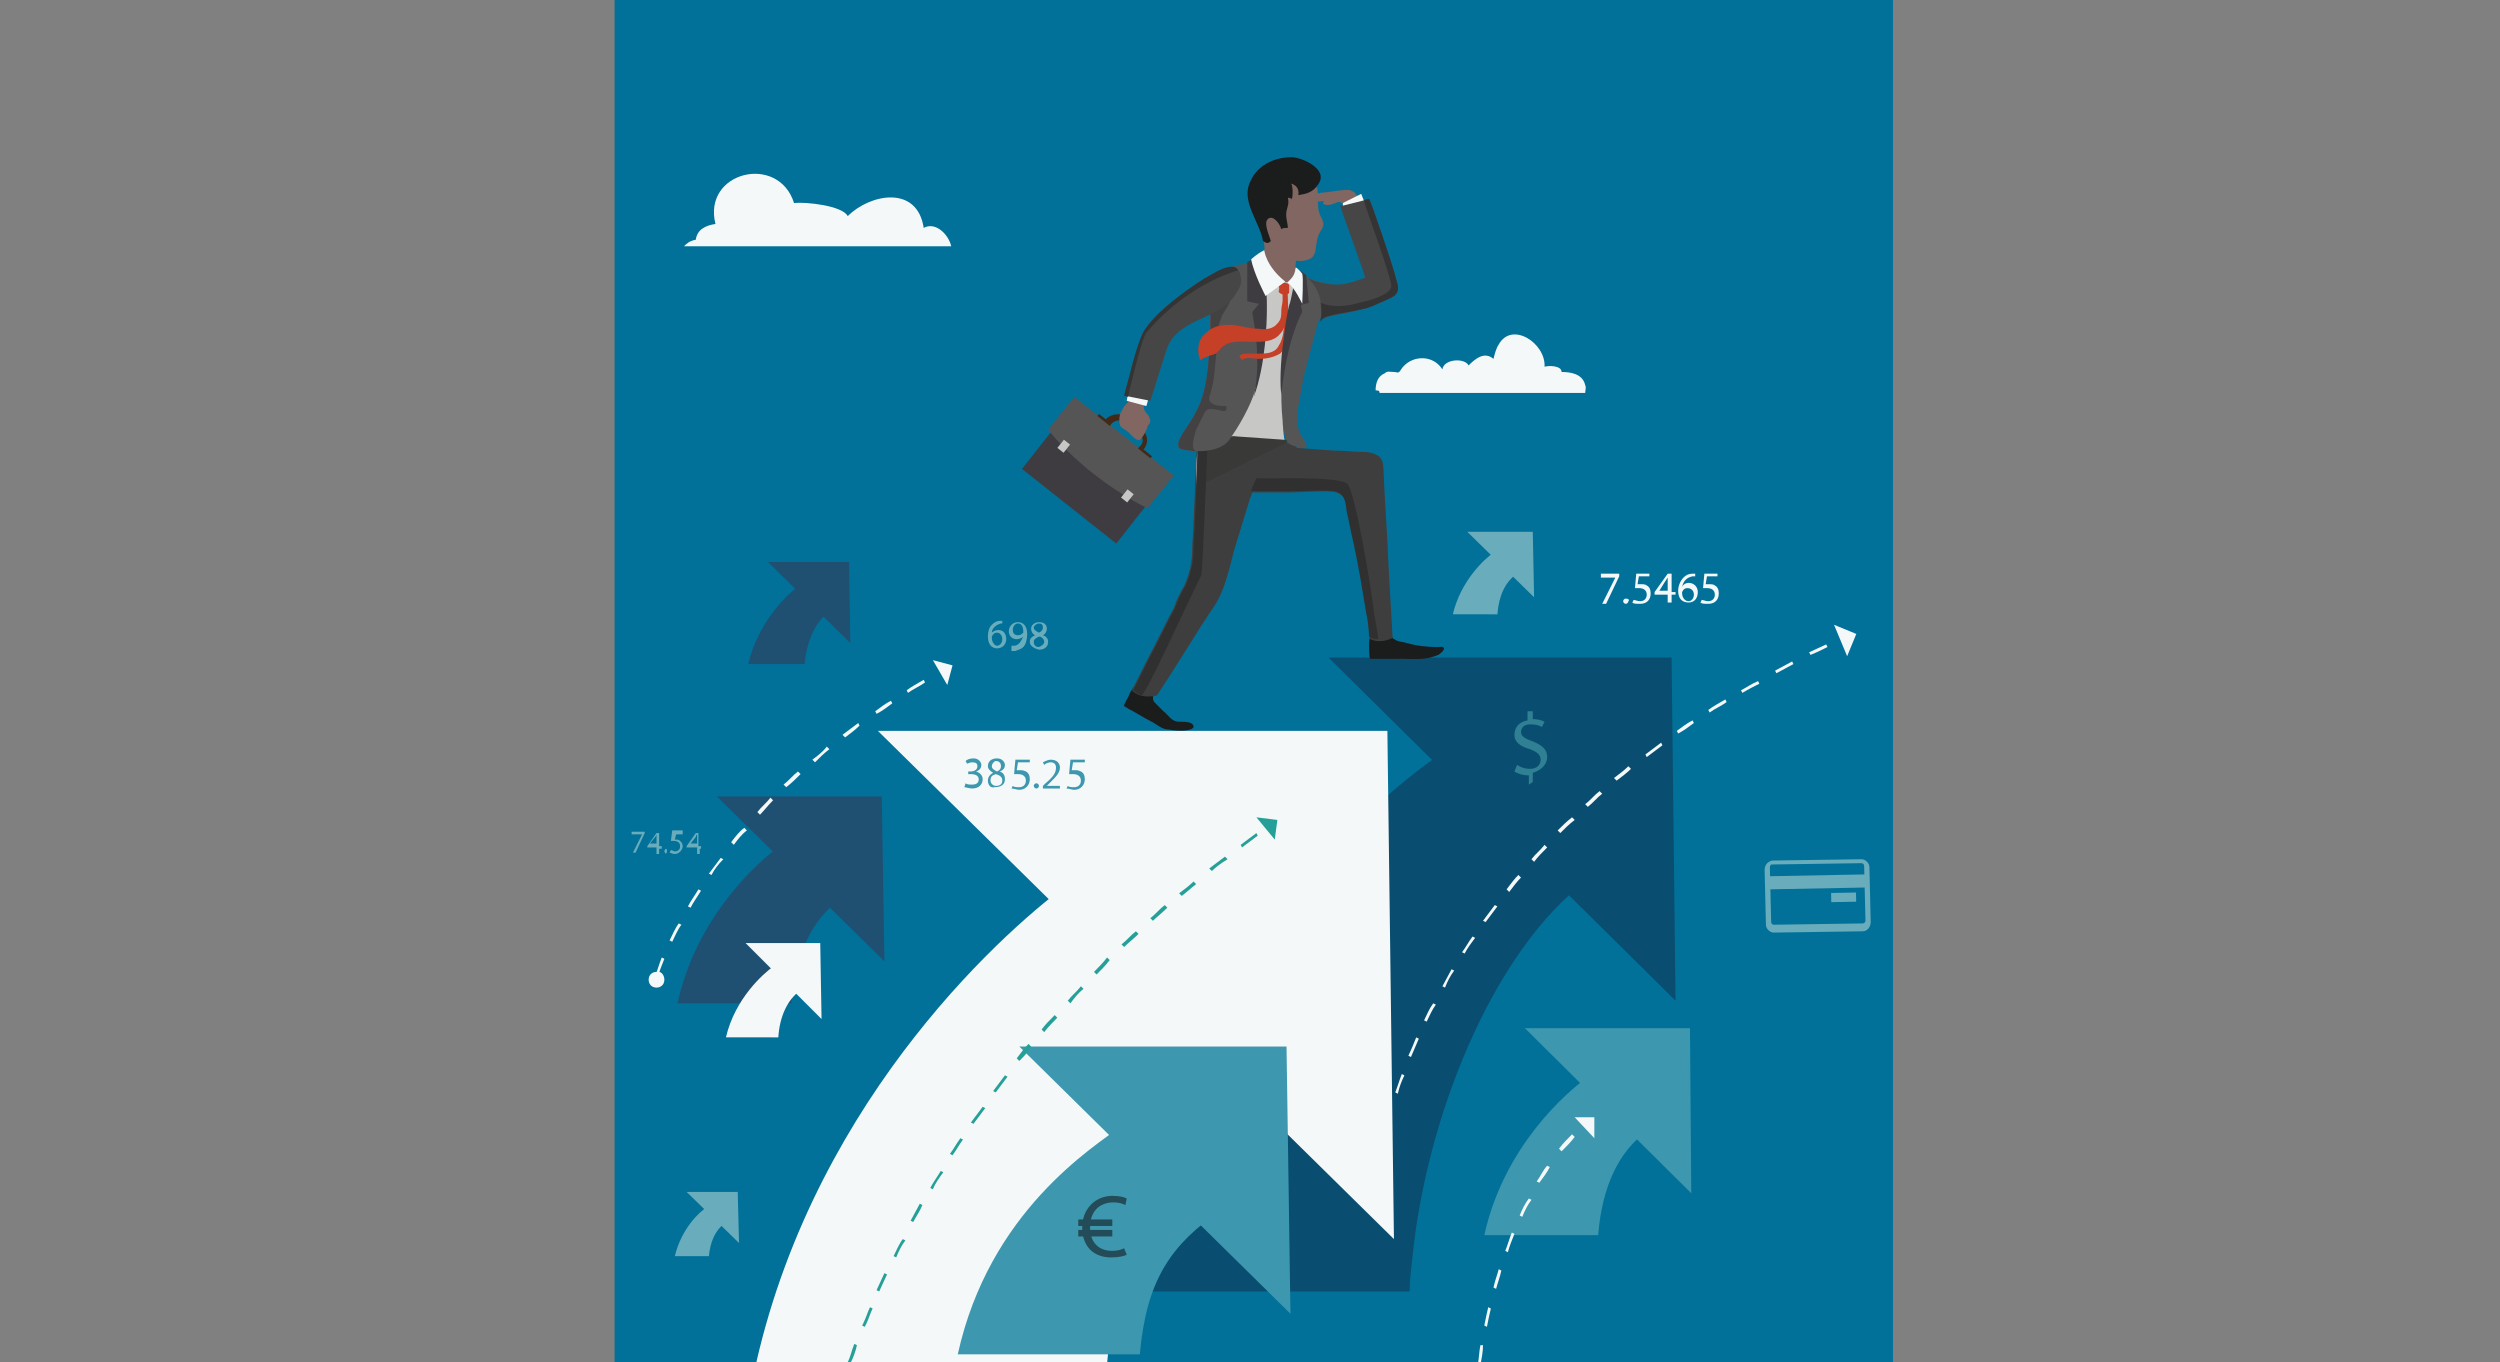 <?xml version="1.0" encoding="utf-8"?>
<!-- Generator: Adobe Illustrator 16.0.0, SVG Export Plug-In . SVG Version: 6.00 Build 0)  -->
<!DOCTYPE svg PUBLIC "-//W3C//DTD SVG 1.1//EN" "http://www.w3.org/Graphics/SVG/1.1/DTD/svg11.dtd">
<svg version="1.1" id="Layer_1" xmlns="http://www.w3.org/2000/svg" xmlns:xlink="http://www.w3.org/1999/xlink" x="0px" y="0px"
	 width="800px" height="435.906px" viewBox="0 79.309 800 435.906" enable-background="new 0 0 800 600" xml:space="preserve">
<rect x="0" y="79.309" width="800" height="435.906" fill="#808080" stroke="none"/>
<g id="Ebene_2">
	<g>
		<rect x="196.67" y="79.309" fill="#01719A" width="409.082" height="435.906"/>
		<g>
			<path fill="#094E70" d="M486.295,343.367c-7.961-8.383-11.312-18.023-19.281-26.406
				c-20.535,10.477-101.43,80.055-113.166,175.621h97.244c0-3.355,0.414-6.707,0.836-10.48
				c4.609-46.102,25.566-95.984,52.812-118.617C498.033,356.781,491.326,347.977,486.295,343.367"/>
			<path fill="#0B404E" d="M513.959,350.492c-4.191,2.094-8.801,5.031-12.574,8.383c3.773,3.773,7.547,6.707,11.316,7.965
				L513.959,350.492z"/>
			<path fill="#F4F8F8" d="M354.268,515.633c4.191-45.688,19.699-82.148,49.039-102.27c0,0-48.619-43.59-60.355-51.973
				c-18.861,13.414-81.314,67.48-101.014,154.242H354.268L354.268,515.633z"/>
		</g>
		<polygon fill="#F4F8F8" points="280.918,313.188 443.963,313.188 446.061,475.816 		"/>
		<g>
			<path fill="#1F5072" d="M253.254,399.953c1.258-14.672,6.287-26.406,15.928-33.113c0,0-15.928-14.254-19.699-16.766
				c-6.287,4.609-26.406,21.793-32.693,50.297h36.465V399.953z"/>
		</g>
		<polygon fill="#1F5072" points="229.363,334.148 282.176,334.148 283.014,386.957 		"/>
		<g>
			<path fill="#F4F8F8" d="M249.062,411.266c0.42-6.703,2.936-12.152,7.127-15.086c0,0-7.127-6.289-8.803-7.547
				c-2.934,2.098-12.154,10.062-15.09,22.633H249.062z"/>
		</g>
		<polygon fill="#F4F8F8" points="238.584,381.09 262.477,381.09 262.895,405.398 		"/>
		<g>
			<path fill="#3D98AF" d="M511.443,474.141c1.258-14.672,6.289-26.406,15.93-33.113c0,0-15.93-14.254-19.699-16.766
				c-6.289,4.609-26.406,21.793-32.691,50.297h36.461V474.141z"/>
		</g>
		<polygon fill="#3D98AF" points="487.975,408.336 540.787,408.336 541.205,461.148 		"/>
		<g>
			<path fill="#1F5072" d="M257.445,291.812c0.84-7.545,3.354-13.412,7.965-16.766c0,0-7.965-7.125-9.641-8.383
				c-2.934,2.096-12.994,10.898-16.346,25.148H257.445z"/>
		</g>
		<polygon fill="#1F5072" points="245.711,259.119 271.697,259.119 272.115,285.105 		"/>
		<g>
			<path fill="#69ADBC" d="M479.17,275.885c0.422-5.867,2.516-10.479,6.289-12.992c0,0-6.289-5.449-7.547-6.707
				c-2.516,1.678-10.477,8.803-12.992,19.699H479.17L479.17,275.885z"/>
		</g>
		<polygon fill="#69ADBC" points="469.529,249.48 490.49,249.48 490.908,270.438 		"/>
		<g>
			<path fill="#3D98AF" d="M364.746,512.699c2.096-23.891,10.059-35.207,25.986-46.105c0,0-25.566-22.633-31.436-27.242
				c-9.641,7.125-42.752,27.664-52.811,73.348H364.746z"/>
		</g>
		<polygon fill="#3D98AF" points="326.186,414.203 411.689,414.203 412.947,499.707 		"/>
		<polygon fill="#094E70" points="425.1,289.717 534.916,289.717 536.174,399.531 		"/>
		<polygon fill="#25A098" points="402.049,340.852 408.756,341.691 407.92,347.977 		"/>
		<polygon fill="#F4F8F8" points="503.9,436.836 510.189,436.836 510.189,443.539 		"/>
		<polygon fill="#F4F8F8" points="298.521,290.555 304.809,292.232 303.133,298.52 		"/>
		<polygon fill="#F4F8F8" points="586.889,279.238 594.018,282.172 591.084,289.297 		"/>
		<polygon fill="#3E3C41" points="357.201,253.252 357.201,253.252 327.023,229.361 344.209,207.566 374.387,231.457 		"/>
		<g>
			<path fill="#555555" d="M367.262,241.936L367.262,241.936c0,0-7.545-3.354-17.186-10.898s-14.67-14.25-14.67-14.25l8.383-10.479
				l31.855,25.148L367.262,241.936z"/>
		</g>

			<rect x="338.794" y="221.101" transform="matrix(-0.622 0.783 -0.783 -0.622 726.271 93.821)" fill="#C7C7C6" width="3.353" height="2.515"/>

			<rect x="359.212" y="236.935" transform="matrix(-0.621 0.784 -0.784 -0.621 771.61 102.977)" fill="#C7C7C6" width="3.352" height="2.515"/>
		<g>
			<path fill="#432917" d="M355.105,215.529L355.105,215.529c1.258-1.676,2.934-2.096,4.191-1.258l5.449,4.191
				c1.258,0.838,1.258,2.516,0,3.771l-0.42,0.42l1.258,0.838l0.42-0.418c1.676-2.096,1.258-4.611-0.42-6.287l-5.449-4.191
				c-1.676-1.258-4.609-0.838-6.287,0.838l-0.418,0.418L355.105,215.529z"/>
		</g>

			<rect x="352.935" y="211.088" transform="matrix(-0.622 0.783 -0.783 -0.622 740.42 69.847)" fill="#432917" width="0.838" height="5.029"/>

			<rect x="366.046" y="221.49" transform="matrix(-0.621 0.784 -0.784 -0.621 769.619 75.873)" fill="#432917" width="0.84" height="5.03"/>
		<g>
			<path fill="#816661" d="M367.68,212.596c-0.418-0.838-1.676-1.678-1.676-2.934c0-1.258,0.838-2.516,0.418-3.354
				c-0.418-0.838-1.256-0.838-2.096-1.258l-1.676,1.676c-0.838,0.42-1.258,0.84-2.096,1.678s-1.258,1.676-1.676,2.514
				c-0.84,1.258-0.84,3.354-0.42,4.611c0.42,0.838,1.676,1.258,2.096,1.676c1.258,0.838,2.096,2.516,3.771,2.936
				c0.84,0.418,2.936-3.773,2.936-4.611c0.418-0.42,0.838-0.838,0.838-1.678C368.1,213.434,367.68,213.014,367.68,212.596"/>
		</g>
		<polygon fill="#F4F8F8" points="360.975,205.051 360.555,207.566 366.842,209.242 367.68,206.309 		"/>
		<g>
			<path fill="#1B1C1C" d="M459.053,289.297c0.422,0,0.836-0.418,1.258-0.418c0.418-0.42,1.258-0.838,1.676-1.676
				c0.418-1.258-1.258-0.84-2.098-0.84c-3.352,0-6.703-0.418-9.641-1.258c-1.254-0.418-2.512-0.418-3.352-0.838
				c-0.418-0.418-1.258-0.418-1.258-0.838c-0.418-0.418-0.418-1.258-1.258-1.676c-0.418-0.42-1.258-0.42-2.094-0.42
				s-2.516,0-3.352,0.838c-0.84,1.258-0.84,2.516-0.84,3.773c0,0.418,0,4.191,0.418,4.191h1.258h8.805
				C452.346,290.137,455.701,290.555,459.053,289.297"/>
			<path fill="#1B1C1C" d="M381.932,311.93c0-1.672-2.516-1.672-4.611-1.672c-2.516,0-3.354-2.098-5.029-3.355
				c-0.838-0.84-1.678-1.676-2.516-2.516c-0.418-0.418-0.838-0.84-0.838-1.676s0.42-1.258,0-2.096
				c-0.42-0.42-1.258-0.838-1.676-1.258c-0.84-0.42-2.516-1.258-3.354-0.838c-1.258,0.418-2.096,2.096-2.516,2.934
				c0,0.422-2.096,3.773-1.676,3.773c0.418,0.418,0.838,0.418,1.258,0.836c2.514,1.258,5.029,2.938,7.543,4.191
				c1.678,0.84,3.354,2.516,5.449,2.516C378.996,313.609,381.932,312.77,381.932,311.93"/>
			<path fill="#C7C7C6" d="M401.209,164.812c-5.865,4.611-5.865,17.186-6.703,23.053c-0.84,6.287-1.678,12.156-3.354,18.443
				c-0.42,1.676-1.258,3.771-2.096,5.449c-0.42,0.838-1.678,3.771-1.258,5.029c0.838,1.256,5.449,2.096,6.707,2.514
				c2.514,0.84,5.029,1.258,7.543,1.678c2.516,0.418,5.871,2.096,8.383,1.256c0.84,0,0.84,0,0.84-1.256
				c0-0.42-0.422-1.258-0.422-2.096c-0.418-2.516,0-5.449,0-7.965c0-2.934-0.418-5.867,0-9.221
				c0.422-5.867,0.422-12.154,0.84-18.023c0-3.354,1.676-6.287,2.516-9.639c0.418-1.678,2.098-5.869,1.258-7.545
				c-0.84-2.936-8.801-3.773-11.316-3.354C403.725,163.137,402.467,163.975,401.209,164.812"/>
			<path fill="#816661" d="M404.564,157.688c0.418,1.676-0.84,5.029-1.676,6.707c0,0,4.191,7.543,10.898,4.609
				c0.418,0,1.258-9.221,1.258-9.641c0-1.256,0.418-2.094,0-3.352c-0.422-1.258-1.258-2.096-2.098-2.934
				c-1.258-1.258-2.934-2.516-5.027-3.354c-1.68-0.838-2.938-0.42-4.613,0.418C404.146,152.658,404.146,155.172,404.564,157.688
				L404.564,157.688z"/>
			<path fill="#816661" d="M421.33,139.246c0.418,0,0.418,3.352,0.418,3.771c0,2.096,0,3.771,0.84,5.449
				c0.84,1.676,1.258,2.514,0.418,4.191c-1.676,2.096-1.676,4.611-2.094,7.125c-0.422,1.258-0.84,2.096-2.098,2.516
				c-6.285,2.514-12.152-4.191-14.25-9.641C404.564,152.238,400.373,131.701,421.33,139.246"/>
			<path fill="#1B1C1C" d="M404.146,156.43c-0.84-5.449-6.289-11.734-4.611-17.604c2.096-6.705,8.385-9.221,13.83-9.221
				c2.938,0,12.156,3.771,8.383,8.801c-1.676,2.516-3.773,2.936-6.285,3.354c0.418-2.096-0.84-3.354-2.516-3.771
				c0.84,0,0.84,4.191,0.418,5.029c-0.418-0.42-0.836-0.42-1.258-0.42c0.422,1.678,0,2.516-0.418,4.191
				c-0.418,2.098,0.418,3.773,0.418,5.449c-0.836,0-1.676,0-2.094,0.42c-0.422-1.676-2.516-4.611-4.191-3.354
				s0.418,5.449,0.84,7.125C405.822,157.27,405.404,157.27,404.146,156.43"/>
			<path fill="#3E3E3E" d="M383.188,217.625c-0.418,10.059-0.838,18.861-1.256,28.92c0,2.936-0.42,5.449-0.42,8.383
				c0,4.191-0.838,7.965-2.516,11.736c-1.256,2.096-2.514,4.611-3.354,7.125c-2.934,5.449-5.447,10.898-8.383,16.348
				c-1.676,3.352-3.352,6.705-5.029,10.059c0,0,2.096,2.934,7.965,1.676c5.029-7.543,9.639-15.088,14.67-23.051
				c1.258-1.678,2.096-3.354,3.352-5.031c3.773-5.449,5.031-12.154,6.707-18.441c1.676-5.449,3.354-10.898,5.029-16.348l0.838-2.094
				c4.191,0,7.965,0,12.156,0c3.355,0,12.152-0.84,14.668,0c3.355,1.256,3.355,3.771,3.773,6.705
				c0.84,3.354,1.258,6.287,2.094,9.641c1.68,7.545,2.938,15.508,4.195,23.053c0.418,1.258,0.418,2.516,0.418,3.771
				c0,0.42,0,3.354,0.418,3.773c0,0,2.938,1.676,7.125-0.42c-0.418-7.545-0.836-14.67-1.258-22.215
				c-0.418-10.896-1.258-20.957-1.672-31.854c0-1.678-0.422-3.354-1.68-4.191s-2.934-1.258-4.609-1.258
				c-3.352,0-6.289-0.42-9.641-0.42c-5.031-0.418-6.707-0.418-11.734-0.838l-0.84-1.258L383.188,217.625z"/>
			<path fill="#A2A2A1" d="M394.506,218.883L394.506,218.883l17.184,1.676l0,0L394.506,218.883z"/>
			<path fill="#D1D2D2" d="M383.188,223.492l-0.418,11.316l0,0C382.77,231.037,382.77,227.266,383.188,223.492L383.188,223.492"/>
			<path fill="#393937" d="M394.506,218.883c-0.42,0.418-0.84,0.838-0.84,1.258c-2.096,2.514-6.287,3.352-9.221,3.352h-0.418
				c0,0,0,0,0.418,0h-0.418l0,0c0,3.773-0.42,7.545-0.42,11.318l28.922-14.252c0,0,0,0,0-0.418l0,0L394.506,218.883z"/>
		</g>
		<g>
			<path fill="#303030" d="M386.541,218.043l-2.934-0.418c-0.42,10.059-0.838,18.861-1.258,28.92c0,2.936-0.418,5.449-0.418,8.383
				c0,4.191-0.84,7.965-2.516,11.736c-1.258,2.096-2.516,4.611-3.354,7.125c-2.934,5.449-5.449,10.898-8.383,16.348
				c-1.676,3.352-3.354,6.705-5.029,10.059c0,0,0.838,0.838,2.516,1.676c1.256,0.418,14.25-28.5,19.279-38.561
				C384.865,262.055,386.541,218.043,386.541,218.043"/>
			<path fill="#303030" d="M438.096,283.012c0,0,0.84,0.838,2.934,0.838c0-1.258-0.836-5.449-1.258-7.965
				c-0.836-7.545-6.289-40.656-8.801-41.914c-4.191-2.514-27.664-1.256-28.922-1.676c-0.84,2.096-1.676,3.354-1.676,4.191
				c1.676,0,9.641,0,12.156,0c3.352,0,12.57-0.42,14.668,0c3.355,0.838,3.355,3.771,3.773,6.707c0.84,3.352,1.258,6.287,2.098,9.639
				c1.672,7.545,2.93,15.51,4.188,23.053C437.678,277.143,438.096,281.754,438.096,283.012"/>
			<path fill="#555555" d="M387.379,179.902c-0.418,4.191-0.418,7.963-0.418,12.154c-0.42,5.449-0.838,10.898-2.934,16.348
				c-1.258,2.934-2.516,5.029-4.191,7.545c-0.84,1.256-4.611,6.285-1.678,7.125c1.258,0.418,11.316,2.096,15.09-2.934
				c2.934-3.773,7.125-11.318,8.383-15.928c1.676-6.707,2.516-13.412,3.352-20.119c0.422-3.773,0-7.125-0.836-10.479
				c-0.422-2.096,0.418-7.963-0.84-9.221c-2.512-2.516-12.992,1.258-15.928,2.934C384.027,169.004,387.379,179.902,387.379,179.902"
				/>
			<path fill="#434141" d="M387.379,179.902c0,0.418,0,0.418,0,0.838c0,1.678,0,2.934,0,4.611c0,2.096,0,4.609-0.418,6.705
				c-0.42,5.449-0.838,10.898-2.934,16.348c-1.258,2.934-2.516,5.029-4.191,7.545c-0.84,1.256-4.611,6.287-1.678,7.125
				c1.678,0.418,3.354,0.418,5.449,0.838c-3.354,0-1.258-5.449-0.838-7.125c0.838-1.678,1.676-3.354,2.514-5.029
				c0.84-2.096,2.516-1.678,4.611-1.258c1.676,0.418,2.934,0.838,2.516-1.258c-1.258,0-2.516,0-3.773-0.42
				c-2.934-1.256-1.258-2.934-0.838-5.447c0.838-2.936,0.838-5.869,1.258-9.223c0.418-4.609,0-8.801,1.676-12.992
				c0.42-1.258,1.258-2.516,2.096-3.773c0.42-0.838,1.258-2.096,0-2.514c-2.096-0.838-5.449,1.676-6.287,3.354
				C386.961,178.645,387.379,179.482,387.379,179.902"/>
		</g>
		<g>
			<path fill="#464646" d="M397.02,167.746c-0.838-5.447-6.705-2.094-9.641-0.418c-3.352,1.676-18.441,11.736-21.795,18.861
				c-1.676,4.191-4.191,13.412-5.867,19.699l8.383,1.678c2.096-6.289,5.029-16.348,5.867-18.023
				c2.516-5.031,7.965-7.125,13.412-9.641c3.354-1.676,6.707-3.773,8.383-7.125C397.02,171.1,397.439,169.424,397.02,167.746"/>
			<path fill="#353434" d="M396.182,165.652c-1.676-2.516-6.707,0.418-8.803,1.676c-3.352,1.676-18.441,11.736-21.795,18.861
				c-2.096,4.191-4.191,13.832-5.867,19.699l1.258,0.42c0,0,4.191-18.443,5.867-20.539
				C381.092,169.004,396.602,166.07,396.182,165.652"/>
			<path fill="#555555" d="M425.521,170.262c-2.934-0.838-5.031-0.838-7.547-2.516c-1.258-0.838-1.672-2.094-2.512-0.418
				c-0.418,0.838,0,2.096,0,2.934c-0.418,5.029-2.516,10.059-3.773,15.09c-1.258,5.449-1.676,11.316-1.676,16.766
				c0,3.771,0,7.963,0.418,11.734c0,2.098,0.418,4.191,1.258,6.289c0.84,2.514,6.285,2.514,6.285,2.094
				c0.422-0.418,0-0.838-0.414-1.676c-0.422-0.838-0.844-1.258-1.258-2.096c-1.68-2.934-1.258-5.867-0.84-9.221
				c0.84-3.771,1.254-7.545,2.098-10.898c1.254-4.609,2.512-9.641,3.77-14.25c0.418-2.516,1.258-3.773,3.77-4.611
				c1.258-0.418,2.516-1.256,3.773-1.676c2.098-0.838,4.609-2.516,5.453-4.611c0.414-0.418,0.414-1.676,0.414-2.096
				c-0.414-1.256-0.836-0.838-1.672-0.838C430.553,171.1,428.037,171.1,425.521,170.262"/>
			<path fill="#464646" d="M422.588,182.418c1.258-2.516,6.285-2.098,13.41-4.191c2.516-0.42,4.613-1.678,6.711-2.516
				c2.512-1.258,5.027-1.676,4.609-5.029c-0.422-1.678-0.84-2.936-1.258-4.611c-0.422-1.676-7.547-23.053-7.965-23.053
				c0,0-4.613,0.42-9.223,2.096c1.258,4.191,7.547,20.957,7.965,23.053c-4.609,1.678-7.125,2.516-10.895,2.096
				c-1.258,0-7.129-1.258-7.969-2.516C422.17,171.52,423.428,175.711,422.588,182.418"/>
			<path fill="#353434" d="M422.17,182.418c1.258-2.516,6.285-2.516,13.828-4.191c2.516-0.42,4.613-1.678,6.711-2.516
				c2.512-1.258,5.027-1.676,4.609-5.029c-0.422-1.678-0.84-2.936-1.258-4.611c-0.422-1.676-7.547-23.053-7.965-23.053
				s-1.676,0.42-1.676,0.42c0,0.838,9.219,25.566,8.801,27.662c-0.84,2.936-7.965,4.611-10.059,5.029
				c-4.191,1.258-9.219,1.678-12.574,0C423.006,179.064,423.006,180.74,422.17,182.418"/>
			<path fill="#3E3C41" d="M399.115,163.137v12.574l3.773,0.838l-2.094,2.516c-0.422,0.418,3.352,13.412,0.414,27.244
				c3.773-10.061,4.195-23.891,4.195-28.082c0-3.354,0-6.707-0.84-10.061c0-0.42-2.098-6.705-1.676-6.705L399.115,163.137z"/>
			<path fill="#C63F27" d="M409.178,172.777c0.414,0.418,1.254,0.838,1.672,0.838c0.422,0,1.68,0,1.68-0.838c0-0.42,0-0.84,0-0.84
				c0-0.418,0-0.838,0-1.256c0-0.838-1.258-0.838-1.68-0.838c-0.418,0-0.836,0-1.258,0.418c-0.418,0-0.418,0.838-0.418,0.838
				C409.592,171.52,409.178,171.938,409.178,172.777"/>
			<path fill="#C63F27" d="M412.107,174.873c0-0.838,0-2.096-0.418-2.096s-0.84,0.418-1.258,0.418c0,0.84,0,1.258,0,2.096
				c0,1.258-0.418,2.096-0.418,3.354c0,1.676,0,2.934-1.258,4.191c-1.258,1.678-3.773,2.096-5.867,1.678
				c-2.936,0-5.449-0.84-8.383-1.258c-2.516,0-5.031,0-7.545,1.676c-0.838,0.838-2.096,1.678-2.516,2.516
				c-1.258,2.096-1.258,4.609-0.42,7.125c1.258-0.838,2.516-1.258,3.773-1.676c0.418,0,0.838-0.42,1.258-0.42
				c0.418-0.42,0.838-0.838,1.258-1.258c2.514-3.354,7.125-2.516,10.895-2.516c2.938,0,6.289,0,8.383-2.514
				c1.258-1.258,1.68-2.934,2.098-5.029C412.529,179.064,412.107,176.969,412.107,174.873L412.107,174.873z"/>
		</g>
		<g>
			<path fill="#C63F27" d="M410.85,173.615c0,2.514,0,5.449,0,7.963c0,2.516,0,5.869-1.672,8.383
				c-1.258,2.516-4.195,2.516-6.711,2.516c-1.258,0-2.514,0-3.77,0c-0.42,0-1.258,0-1.678,0.42c-0.838,0.418,0,0.838,0.42,1.676
				c1.258-1.258,4.191-0.42,5.449-0.42c2.094,0,4.609-0.418,6.703-1.676c2.098-1.676,2.516-4.191,2.516-6.707
				c0-2.514,0.422-5.449-0.418-7.963C411.271,176.129,411.271,174.453,410.85,173.615L410.85,173.615L410.85,173.615z"/>
			<path fill="#3E3C41" d="M414.623,164.812l3.352,2.516l0.84,8.801c-0.418,0.42-2.098,0.42-2.512,0.84l0.414,2.096
				c-5.027,10.059-6.285,23.053-6.703,26.406c-0.422-2.516-0.422-9.641,0.836-18.443c0.422-3.354,0.84-6.707,1.68-10.059
				C412.947,176.549,415.045,166.07,414.623,164.812"/>
			<path fill="#F4F8F8" d="M404.564,159.363c0,0,0.418,5.031,6.707,10.061l-6.289,4.611c0,0-3.773-7.127-4.609-11.736
				C400.373,162.299,402.049,160.621,404.564,159.363"/>
			<path fill="#F4F8F8" d="M414.623,164.812c0,0,1.258,0.84,2.094,2.096c0.422,1.258,0,9.641,0,9.641s-2.512-5.449-4.609-6.705
				C411.689,169.424,414.623,168.166,414.623,164.812"/>
			<path fill="#816661" d="M433.482,140.922c0,0-0.414-0.418-0.836-0.418c0,0-0.418-0.42-0.836-0.42c-0.422,0-0.84,0-1.258,0
				c-1.258,0-6.289,0.838-7.125,0.838c-0.84,0-1.68,0.42-2.516,0.42c-1.258,0.418-2.516,0.418-3.352,0.838
				c-0.844,0-1.68,0.418-1.258,1.258c0.836,0.838,3.352,0.418,4.609,0.418c1.676,0,3.773-0.418,5.445-0.418
				c0.84,0,2.098,0,2.938,0.418c0.418,0,0.836,0.84,1.258,0.84l4.609-1.258C434.74,142.598,433.904,141.342,433.482,140.922"/>
			<path fill="#816661" d="M429.713,144.275L429.713,144.275L429.713,144.275c0-0.42-0.418-0.42-0.84-0.838
				c-0.418,0-0.836-0.42-1.676-0.42c-0.418,0-0.84,0-1.676,0s-1.258,0-1.676,0.42c-0.418,0.418-0.84,1.258,0,1.258
				c1.676,0.838,3.77-0.84,5.027-0.84C428.873,144.275,429.295,144.275,429.713,144.275"/>
		</g>
		<polygon fill="#F4F8F8" points="429.713,144.275 429.713,145.113 436.42,143.438 435.58,141.342 		"/>
		<g>
			<path fill="#F4F8F8" d="M441.451,205.051h65.805c0-0.838,0.418-1.676,0-2.516c-0.84-3.771-5.031-4.191-7.547-4.191
				c0-2.096-4.191-2.096-5.449-1.676c0.418-7.545-10.48-14.67-14.668-7.125c-0.84,1.258-1.258,2.934-1.68,4.609
				c-2.93-2.514-5.867,0-7.961,2.096c-1.258-2.514-7.965-2.096-8.383,1.258c-2.938-4.609-9.223-4.609-12.574-0.838
				c-0.418,0.42-0.84,1.258-1.258,1.676c-0.84,0.42-0.418,0-1.676,0s-2.098-0.418-2.938,0.42c-2.094,0.838-2.93,2.934-2.93,5.449
				C441.451,204.213,441.451,204.631,441.451,205.051"/>
			<path fill="#69ADBC" d="M226.85,481.266c0.418-4.609,2.096-8.383,5.029-10.48c0,0-5.029-4.191-5.869-5.027
				c-2.096,1.258-7.963,6.703-10.059,15.508H226.85z"/>
		</g>
		<polygon fill="#69ADBC" points="219.723,460.727 236.07,460.727 236.488,477.07 		"/>
		<g>
			<path fill="#25A098" d="M397.439,350.492l-0.42-0.836c1.678-1.258,3.354-2.516,5.029-3.773l0.418,0.836
				C400.795,347.977,399.115,349.234,397.439,350.492 M387.799,358.039l-0.838-0.84c1.676-1.258,3.354-2.516,5.029-3.773l0.838,0.84
				C390.732,355.523,389.057,356.781,387.799,358.039 M378.158,366l-0.838-0.836c1.676-1.258,3.354-2.516,4.611-3.773l0.838,0.836
				C381.092,363.484,379.836,364.742,378.158,366 M368.938,373.965l-0.838-0.84c1.676-1.258,2.934-2.934,4.609-4.188l0.84,0.836
				C371.871,371.449,370.195,372.707,368.938,373.965 M359.717,382.348l-0.838-0.84c1.676-1.258,2.934-2.934,4.609-4.188
				l0.838,0.836C362.65,379.832,360.975,381.09,359.717,382.348 M350.914,391.148l-0.838-0.836c1.258-1.258,2.934-2.938,4.191-4.609
				l0.838,0.836C353.848,388.215,352.172,389.891,350.914,391.148 M342.531,400.371l-0.838-0.84
				c1.258-1.676,2.934-2.934,4.191-4.609l0.838,0.836C345.047,397.016,343.789,398.695,342.531,400.371 M334.148,409.594
				l-0.838-0.84c1.258-1.676,2.516-2.934,4.191-4.613l0.838,0.84C337.082,406.238,335.406,407.914,334.148,409.594 M326.186,418.812
				l-0.838-0.836c1.256-1.68,2.514-3.355,3.771-4.613l0.838,0.84C329.119,415.879,327.443,417.555,326.186,418.812 M318.641,428.871
				l-0.838-0.418c1.258-1.68,2.514-3.352,3.771-5.031l0.838,0.422C321.156,425.52,319.898,427.195,318.641,428.871 M311.516,438.93
				l-0.838-0.418c1.256-1.676,2.514-3.355,3.771-5.027l0.838,0.418C314.029,435.578,312.773,437.254,311.516,438.93
				 M304.809,448.992l-0.838-0.422c1.258-1.676,2.096-3.352,3.354-5.031l0.838,0.422
				C306.904,445.637,306.066,447.312,304.809,448.992 M298.521,459.891l-0.838-0.422c0.838-1.676,2.096-3.352,3.354-5.449
				l0.838,0.418C300.617,456.117,299.359,457.793,298.521,459.891 M292.234,470.367l-0.838-0.422
				c0.838-1.672,2.096-3.77,2.934-5.445l0.838,0.418C294.33,467.016,293.072,468.688,292.234,470.367 M286.785,481.684l-0.838-0.418
				c0.838-1.68,1.678-3.773,2.934-5.449l0.84,0.418C288.463,477.914,287.625,479.586,286.785,481.684 M281.338,492.582l-0.84-0.418
				c0.84-1.68,1.678-3.773,2.516-5.453l0.838,0.422C283.014,488.809,282.176,490.906,281.338,492.582 M276.727,503.898l-0.838-0.422
				l0.418-0.836c0.84-1.676,1.258-3.352,2.096-5.031l0.84,0.422c-0.84,1.676-1.258,3.352-2.096,5.031L276.727,503.898z
				 M272.115,515.633l-0.838-0.418c0.838-1.676,1.258-3.77,2.096-5.867l0.838,0.418
				C273.793,511.859,272.955,513.957,272.115,515.633"/>
			<path fill="#F4F8F8" d="M301.455,294.746l-0.418-0.838c0.838-0.42,1.676-0.838,2.934-1.676l0.42,0.838
				C303.133,293.908,302.295,294.328,301.455,294.746 M290.559,301.033l-0.42-0.838c1.676-1.258,3.354-2.096,5.449-3.354l0.42,0.838
				C294.33,298.938,292.234,299.777,290.559,301.033 M280.498,307.742l-0.418-0.84c1.676-1.258,3.354-2.516,5.029-3.355l0.42,0.84
				C283.852,305.645,282.176,306.902,280.498,307.742 M270.439,315.285l-0.838-0.84c1.676-1.258,3.354-2.516,5.029-3.773l0.42,0.84
				C273.793,312.77,272.115,314.027,270.439,315.285 M260.799,323.25l-0.838-0.84c1.676-1.258,3.354-2.516,4.611-4.191l0.838,0.836
				C263.732,320.312,262.477,321.57,260.799,323.25 M251.578,331.211l-0.838-0.836c1.676-1.258,2.934-2.938,4.609-4.195l0.84,0.84
				C254.512,328.695,253.254,329.953,251.578,331.211 M243.195,340.016l-0.838-0.84c1.258-1.676,2.934-2.934,4.191-4.613l0.838,0.84
				C245.711,337.078,244.453,338.758,243.195,340.016 M234.812,349.656l-0.838-0.84c1.258-1.676,2.514-3.355,4.191-4.613l0.838,0.84
				C237.328,346.301,236.07,347.977,234.812,349.656 M227.688,359.297l-0.838-0.422c1.256-1.676,2.514-3.352,3.771-5.031
				l0.838,0.422C229.783,355.941,228.525,357.617,227.688,359.297 M220.98,369.773l-0.838-0.422
				c0.838-1.672,2.096-3.352,3.354-5.445l0.838,0.418C223.076,366.422,221.818,368.094,220.98,369.773 M215.113,380.672
				l-0.838-0.422c0.838-1.676,1.676-3.773,2.934-5.445l0.838,0.418C216.789,376.898,215.951,378.992,215.113,380.672
				 M210.502,391.988l-0.838-0.418c0.838-2.098,1.258-3.773,2.096-5.867l0.838,0.414
				C211.76,388.215,210.922,390.312,210.502,391.988"/>
			<path fill="#F4F8F8" d="M499.709,447.734l-0.836-0.84c1.254-1.676,2.934-3.355,4.188-4.609l0.84,0.84
				C502.643,444.797,501.385,446.055,499.709,447.734 M492.584,457.793l-0.84-0.418c1.258-1.68,2.098-3.773,3.355-5.031l0.836,0.422
				C495.1,454.438,493.842,456.117,492.584,457.793 M487.135,468.688l-0.84-0.414c0.84-2.098,1.68-3.773,2.938-5.453l0.836,0.422
				C488.811,464.918,487.975,466.594,487.135,468.688 M482.525,480.008l-0.84-0.422c0.84-2.094,1.258-3.77,2.094-5.867l0.84,0.422
				C483.779,476.234,482.943,478.328,482.525,480.008 M478.752,491.742l-0.84-0.418c0.422-2.098,1.258-4.191,1.68-5.871l0.836,0.422
				C480.01,487.969,479.17,490.066,478.752,491.742 M475.818,503.898l-0.836-0.422c0.414-2.094,0.836-4.188,1.258-5.867l0.836,0.422
				C476.654,499.707,476.24,501.805,475.818,503.898 M473.725,516.055h-0.84c0.418-2.098,0.418-4.195,0.84-6.289h0.836
				C474.561,511.859,474.143,513.957,473.725,516.055 M472.045,522.34h0.84"/>
			<path fill="#F4F8F8" d="M579.346,288.879l-0.418-0.838c1.676-0.838,3.773-1.678,5.449-2.516l0.418,0.838
				C583.119,287.203,581.443,288.041,579.346,288.879 M568.447,294.746l-0.418-0.838c1.676-0.838,3.773-2.096,5.449-2.934
				l0.418,0.838C572.221,292.65,570.123,293.908,568.447,294.746 M557.553,301.033l-0.422-0.838
				c1.676-0.838,3.355-2.096,5.449-2.934l0.418,0.838C561.322,298.938,559.646,299.777,557.553,301.033 M547.072,307.32
				l-0.418-0.836c1.676-1.258,3.352-2.098,5.449-3.355l0.418,0.84C550.846,305.227,548.748,306.062,547.072,307.32 M537.014,314.027
				l-0.422-0.84c1.68-1.258,3.355-2.516,5.031-3.352l0.418,0.836C540.365,311.93,538.689,313.188,537.014,314.027 M526.955,321.57
				l-0.422-0.836c1.676-1.258,3.355-2.516,5.031-3.773l0.418,0.836C530.307,319.055,528.631,320.312,526.955,321.57
				 M517.314,329.117l-0.84-0.84c1.676-1.258,3.352-2.512,4.609-3.77l0.84,0.836C520.666,326.602,518.99,327.859,517.314,329.117
				 M508.092,337.5l-0.836-0.84c1.676-1.258,2.934-2.934,4.609-4.191l0.836,0.84C511.025,334.562,509.768,336.242,508.092,337.5
				 M499.291,345.883l-0.84-0.84c1.258-1.258,2.934-2.934,4.609-4.191l0.84,0.84C502.225,342.945,500.549,344.625,499.291,345.883
				 M490.908,355.102l-0.84-0.836c1.258-1.68,2.934-2.938,4.191-4.609l0.84,0.836C493.424,352.168,492.166,353.426,490.908,355.102
				 M482.943,364.742l-0.836-0.836c1.258-1.68,2.512-3.355,3.77-4.609l0.84,0.836C485.459,361.391,484.201,363.066,482.943,364.742
				 M475.396,374.383l-0.836-0.418c1.258-1.676,2.516-3.355,3.773-5.031l0.836,0.418
				C477.912,371.031,476.654,372.707,475.396,374.383 M468.693,384.445l-0.836-0.422c1.254-1.676,2.094-3.352,3.352-5.031
				l0.836,0.422C470.787,381.09,469.529,382.766,468.693,384.445 M462.404,395.34l-0.836-0.418c0.836-1.68,2.094-3.773,2.934-5.449
				l0.84,0.418C464.084,391.57,463.244,393.242,462.404,395.34 M456.537,406.238l-0.836-0.418c0.836-1.68,1.676-3.773,2.93-5.449
				l0.844,0.418C458.217,402.469,457.377,404.562,456.537,406.238 M451.506,417.555l-0.836-0.418
				c0.836-1.676,1.676-3.773,2.516-5.871l0.836,0.422C453.186,413.781,452.346,415.461,451.506,417.555 M447.318,429.289
				l-0.84-0.418c0.84-2.098,1.258-3.77,2.098-5.867l0.836,0.418C448.576,425.102,447.736,427.195,447.318,429.289 M443.545,441.027
				l-0.836-0.418c0.414-2.098,1.254-4.195,1.672-5.867l0.84,0.414C444.803,436.836,443.963,438.93,443.545,441.027 M441.029,453.18
				h-0.836c0.418-2.094,0.836-4.188,1.258-6.285l0.836,0.418C441.451,448.992,441.029,451.086,441.029,453.18 M439.354,465.336
				h-0.84c0,0,0-2.094,0.84-6.285h0.84C439.354,462.82,439.354,465.336,439.354,465.336"/>
			<path fill="#F4F8F8" d="M212.598,392.828c0,1.672-1.258,2.512-2.514,2.512c-1.678,0-2.516-1.254-2.516-2.512
				c0-1.68,1.258-2.516,2.516-2.516C211.34,389.891,212.598,391.148,212.598,392.828"/>
		</g>
		<polygon fill="#F4F8F8" points="518.15,262.893 512.283,262.893 512.283,264.148 516.893,264.148 516.893,264.148
			512.701,272.531 513.959,272.531 518.15,263.73 		"/>
		<g>
			<path fill="#F4F8F8" d="M520.248,270.855c-0.422,0-0.84,0.42-0.84,0.838c0,0.42,0.418,0.838,0.84,0.838
				c0.418,0,0.836-0.418,0.836-0.838C521.506,271.275,521.084,270.855,520.248,270.855"/>
			<path fill="#F4F8F8" d="M528.209,262.893H523.6l-0.418,4.609c0.418,0,0.84,0,1.258,0c1.676,0,2.516,0.84,2.516,2.096
				c0,1.258-0.84,2.096-2.098,2.096c-0.836,0-1.676-0.418-2.094-0.418l-0.422,0.838c0.422,0.42,1.258,0.42,2.516,0.42
				c2.098,0,3.352-1.258,3.352-3.354c0-1.258-0.418-2.096-1.254-2.516c-0.422-0.418-1.258-0.418-2.098-0.418
				c-0.418,0-0.418,0-0.836,0l0.418-2.516h3.352v-0.838H528.209z"/>
			<path fill="#F4F8F8" d="M534.916,262.893h-1.258l-4.191,5.867v0.838h4.191v2.516h1.258v-2.516h1.258v-0.838h-1.258V262.893z
				 M530.725,268.76L530.725,268.76l2.098-3.354c0.418-0.418,0.418-0.838,0.836-1.258l0,0c0,0.42,0,0.84,0,1.258v2.934h-2.934
				V268.76z"/>
			<path fill="#F4F8F8" d="M542.463,262.893c-0.422,0-0.422,0-0.84,0c-1.258,0-2.094,0.418-2.934,1.258
				c-0.84,0.838-1.676,2.514-1.676,4.191c0,2.514,1.258,3.771,3.352,3.771c2.098,0,2.934-1.676,2.934-3.354
				c0-1.676-1.258-2.934-2.934-2.934c-0.836,0-1.676,0.42-2.094,1.258l0,0c0.418-1.678,1.258-2.934,3.352-3.354
				c0.418,0,0.418,0,0.84,0l0,0V262.893L542.463,262.893z M540.365,271.693c-1.258,0-2.094-1.256-2.094-2.514c0-0.42,0-0.42,0-0.42
				c0.418-0.838,0.836-1.258,1.676-1.258c1.258,0,2.094,0.838,2.094,2.096S541.205,271.693,540.365,271.693"/>
			<path fill="#F4F8F8" d="M550.006,262.893h-4.609l-0.422,4.609c0.422,0,0.84,0,1.258,0c1.68,0,2.516,0.84,2.516,2.096
				c0,1.258-0.836,2.096-2.094,2.096c-0.84,0-1.68-0.418-2.098-0.418l-0.418,0.838c0.418,0.42,1.258,0.42,2.516,0.42
				c2.094,0,3.352-1.258,3.352-3.354c0-1.258-0.418-2.096-1.258-2.516c-0.418-0.418-1.258-0.418-2.094-0.418
				c-0.422,0-0.422,0-0.84,0l0.418-2.516h3.355v-0.838H550.006z"/>
			<path fill="#3D98AF" d="M309,329.953c0.42,0.422,1.258,0.422,2.096,0.422c1.678,0,2.096-0.84,2.096-1.68
				c0-1.258-1.258-1.672-2.514-1.672h-0.84v-0.844h0.84c0.838,0,2.096-0.414,2.096-1.672c0-0.84-0.42-1.258-1.678-1.258
				c-0.838,0-1.258,0.418-1.676,0.418l-0.42-0.84c0.42-0.418,1.258-0.836,2.516-0.836c1.676,0,2.514,1.258,2.514,2.094
				c0,0.84-0.418,1.68-1.676,2.094l0,0c1.258,0.422,2.096,1.258,2.096,2.516c0,1.68-1.258,2.938-3.354,2.938
				c-0.838,0-2.096-0.422-2.514-0.422L309,329.953z"/>
			<path fill="#3D98AF" d="M317.383,324.508c0,0.836,0.838,1.258,1.678,1.672c0.838-0.414,1.256-0.836,1.256-1.672
				c0-0.84-0.418-1.68-1.676-1.68C318.221,322.828,317.383,323.668,317.383,324.508 M320.736,329.117
				c0-1.258-0.838-1.68-2.096-2.098c-1.258,0.418-1.676,0.84-1.676,2.098c0,0.836,0.838,1.676,1.676,1.676
				C320.316,330.793,320.736,329.953,320.736,329.117 M316.125,329.117c0-1.258,0.84-2.098,1.678-2.516l0,0
				c-0.838-0.422-1.678-1.258-1.678-2.094c0-1.68,1.258-2.516,2.936-2.516c1.676,0,2.514,1.258,2.514,2.094
				c0,0.84-0.418,1.68-1.676,2.094l0,0c1.258,0.422,1.676,1.258,1.676,2.516c0,1.68-1.258,2.516-3.354,2.516
				C316.965,331.633,316.125,330.375,316.125,329.117"/>
			<path fill="#3D98AF" d="M329.119,323.25h-3.354l-0.418,2.516c0.418,0,0.418,0,0.838,0c0.838,0,1.258,0,2.096,0.414
				c0.838,0.422,1.258,1.258,1.258,2.516c0,1.68-1.258,3.355-3.354,3.355c-0.838,0-1.678-0.418-2.516-0.418l0.42-0.84
				c0.418,0.418,1.258,0.418,2.096,0.418c1.258,0,2.096-0.836,2.096-2.094s-0.838-2.094-2.516-2.094c-0.42,0-0.838,0-1.258,0
				l0.42-4.613h4.611v0.84H329.119z"/>
			<path fill="#3D98AF" d="M330.795,330.793c0-0.418,0.42-0.84,0.84-0.84c0.418,0,0.838,0.422,0.838,0.84s-0.42,0.84-0.838,0.84
				C331.215,331.633,330.795,331.211,330.795,330.793"/>
			<path fill="#3D98AF" d="M333.73,331.633v-0.84l0.838-0.84c2.514-2.094,3.354-3.352,3.354-5.027c0-0.84-0.42-1.676-1.678-1.676
				c-0.838,0-1.676,0.418-2.096,0.836l-0.418-0.836c0.838-0.422,1.676-0.84,2.514-0.84c2.096,0,2.934,1.258,2.934,2.516
				c0,1.676-1.256,2.934-3.352,5.027l-0.84,0.84l0,0h4.191v0.84H333.73L333.73,331.633z"/>
			<path fill="#3D98AF" d="M346.723,323.25h-3.354l-0.418,2.516c0.418,0,0.418,0,0.838,0c0.838,0,1.258,0,2.096,0.414
				c0.838,0.422,1.258,1.258,1.258,2.516c0,1.68-1.258,3.355-3.354,3.355c-0.838,0-1.676-0.418-2.516-0.418l0.42-0.84
				c0.42,0.418,1.258,0.418,2.096,0.418c1.258,0,2.096-0.836,2.096-2.094s-0.838-2.094-2.516-2.094c-0.418,0-0.838,0-1.258,0
				l0.42-4.613h4.611v0.84H346.723z"/>
			<path fill="#308094" d="M489.232,330.375v-2.938c-1.68,0-3.355-0.418-4.613-1.258l0.84-2.094c1.258,0.84,2.516,1.258,4.191,1.258
				c2.094,0,3.352-1.258,3.352-2.934s-1.258-2.516-3.352-3.355c-2.934-0.836-5.031-2.094-5.031-4.609s1.676-4.191,4.191-4.609
				v-2.934h1.68v2.512c1.676,0,2.934,0.422,3.77,0.84l-0.836,1.676c-0.84-0.418-1.68-0.836-3.773-0.836
				c-2.098,0-2.934,1.258-2.934,2.516s1.258,2.094,3.773,2.934c2.934,1.254,4.609,2.512,4.609,5.027
				c0,2.098-1.676,4.195-4.609,5.031v2.934L489.232,330.375z"/>
			<path fill="#244C58" d="M360.555,480.844c-0.838,0.422-2.516,0.84-5.029,0.84c-5.449,0-9.221-3.355-9.221-9.641
				c0-5.867,4.191-10.059,9.639-10.059c2.516,0,3.773,0.418,4.611,0.836l-0.42,2.098c-0.838-0.418-2.096-0.84-3.771-0.84
				c-4.611,0-7.545,2.938-7.545,7.965c0,4.613,2.516,7.543,7.125,7.543c1.678,0,2.936-0.418,3.773-0.836L360.555,480.844z"/>
		</g>
		<rect x="345.047" y="469.531" fill="#244C58" width="10.896" height="2.094"/>
		<rect x="345.047" y="472.883" fill="#244C58" width="10.896" height="2.094"/>
		<g>
			<path fill="#69ADBC" d="M320.736,283.85c0-1.258-0.838-2.096-1.676-2.096c-0.84,0-1.258,0.418-1.678,1.258v0.418
				c0,1.258,0.838,2.516,1.678,2.516C319.898,285.945,320.736,285.105,320.736,283.85 M321.156,278.82c-0.42,0-0.42,0-0.84,0
				c-1.676,0.418-2.934,1.676-2.934,2.934l0,0c0.42-0.42,1.258-0.84,2.096-0.84c1.678,0,2.516,1.258,2.516,2.936
				c0,1.676-1.258,2.934-2.934,2.934c-1.678,0-2.936-1.258-2.936-3.771c0-1.678,0.42-2.936,1.258-3.773s1.678-1.258,2.516-1.258
				c0.418,0,0.838,0,0.838,0v0.84H321.156z"/>
			<path fill="#69ADBC" d="M324.09,280.914c0,1.258,0.838,1.678,1.676,1.678s1.258-0.42,1.678-0.838v-0.42
				c0-1.258-0.42-2.514-1.678-2.514C324.928,278.82,324.09,279.658,324.09,280.914 M323.67,285.945c0.42,0,0.42,0,0.838,0
				c0.84,0,1.258-0.42,1.678-0.838c0.418-0.42,0.838-1.258,1.258-2.096l0,0c-0.42,0.418-1.258,0.838-2.096,0.838
				c-1.678,0-2.516-1.258-2.516-2.516c0-1.676,1.258-2.934,2.934-2.934c1.678,0,2.934,1.258,2.934,3.771
				c0,1.678-0.418,3.354-1.256,4.191c-0.84,0.84-1.678,0.84-2.516,1.258c-0.42,0-0.838,0-1.258,0V285.945L323.67,285.945z"/>
			<path fill="#69ADBC" d="M330.795,280.076c0,0.838,0.84,1.258,1.678,1.678c0.838-0.42,1.258-0.84,1.258-1.678
				s-0.42-1.256-1.258-1.256S330.795,279.658,330.795,280.076 M334.148,284.688c0-0.838-0.838-1.676-1.676-1.676
				c-0.838,0.418-1.678,0.838-1.678,1.676s0.42,1.676,1.678,1.676C333.311,285.945,334.148,285.525,334.148,284.688
				 M329.539,284.688c0-1.258,0.838-1.676,1.676-2.096l0,0c-0.838-0.42-1.258-1.258-1.258-2.096c0-1.258,1.258-2.096,2.516-2.096
				c1.676,0,2.514,0.838,2.514,2.096c0,0.838-0.418,1.676-1.256,2.096l0,0c1.256,0.42,1.676,1.258,1.676,2.096
				c0,1.676-1.258,2.516-2.934,2.516C330.795,286.783,329.539,285.945,329.539,284.688"/>
		</g>
		<polygon fill="#69ADBC" points="206.311,345.461 206.311,345.883 203.377,352.168 202.539,352.168 205.473,346.301
			205.473,346.301 202.119,346.301 202.119,345.461 		"/>
		<g>
			<path fill="#69ADBC" d="M210.084,349.656v-2.098c0-0.418,0-0.84,0-1.258l0,0c0,0.418-0.42,0.84-0.42,0.84l-1.678,2.094l0,0h2.098
				V349.656z M210.084,352.168v-1.676h-2.936v-0.418l2.936-4.191h0.838v4.191h0.838v0.84h-0.838v1.672h-0.838V352.168z"/>
			<path fill="#69ADBC" d="M212.598,351.75c0-0.422,0.42-0.836,0.42-0.836c0.418,0,0.418,0.414,0.418,0.836
				s-0.418,0.836-0.418,0.836C213.018,352.168,212.598,352.168,212.598,351.75"/>
			<path fill="#69ADBC" d="M218.885,346.301h-2.516l-0.418,1.676h0.418c0.42,0,0.84,0,1.258,0.422c0.42,0.418,0.84,0.836,0.84,1.676
				c0,1.254-1.258,2.512-2.516,2.512c-0.838,0-1.258-0.418-1.676-0.418l0.418-0.84c0.42,0,0.838,0.422,1.258,0.422
				c0.838,0,1.676-0.422,1.676-1.676c0-0.84-0.418-1.676-2.096-1.676c-0.418,0-0.838,0-0.838,0l0.42-3.355h3.354v1.258H218.885z"/>
			<path fill="#69ADBC" d="M223.076,349.656v-2.098c0-0.418,0-0.84,0-1.258l0,0c-0.418,0.418-0.418,0.84-0.418,0.84l-1.678,2.094
				l0,0h2.096V349.656z M223.076,352.168v-1.676h-3.354v-0.418l2.936-4.191h0.838v4.191h0.838v0.84h-0.42v1.672h-0.838V352.168z"/>
			<path fill="#69ADBC" d="M595.693,355.523l-28.504,0.418h-0.418c0,0-0.418,0.418-0.418,0.84l0.418,17.602
				c0,0.422,0.418,0.84,0.84,0.84v0.84v-0.84l28.5-0.418c0.418,0,0.84-0.422,0.84-0.84l-0.422-17.605
				C596.529,355.941,596.111,355.523,595.693,355.523 M567.611,377.734c-1.258,0-2.516-1.258-2.516-2.512l-0.418-17.605
				c0-0.836,0.418-1.676,0.836-2.094c0.422-0.422,1.258-0.84,1.676-0.84l28.504-0.418c1.258,0,2.516,1.258,2.516,2.516l0.418,17.602
				c0,1.68-1.258,2.938-2.516,2.938L567.611,377.734z"/>
		</g>

			<rect x="565.909" y="359.265" transform="matrix(-1 0.019 -0.019 -1 1170.307 711.814)" fill="#69ADBC" width="31.853" height="4.192"/>

			<rect x="586.025" y="365.138" transform="matrix(-1 0.018 -0.018 -1 1186.569 722.441)" fill="#69ADBC" width="7.962" height="2.934"/>
		<path fill="#F4F8F8" d="M304.391,158.107c-0.84-3.773-5.031-7.965-8.803-5.869c-2.096-13.832-17.186-10.896-24.311-3.771
			c-1.676-3.354-13.412-4.611-17.186-4.191c-5.029-15.928-29.34-10.059-25.148,6.707c-2.934,0.418-5.867,1.676-6.285,5.029
			c-2.098,0.418-2.936,1.258-3.773,2.096H304.391z"/>
	</g>
</g>
</svg>
